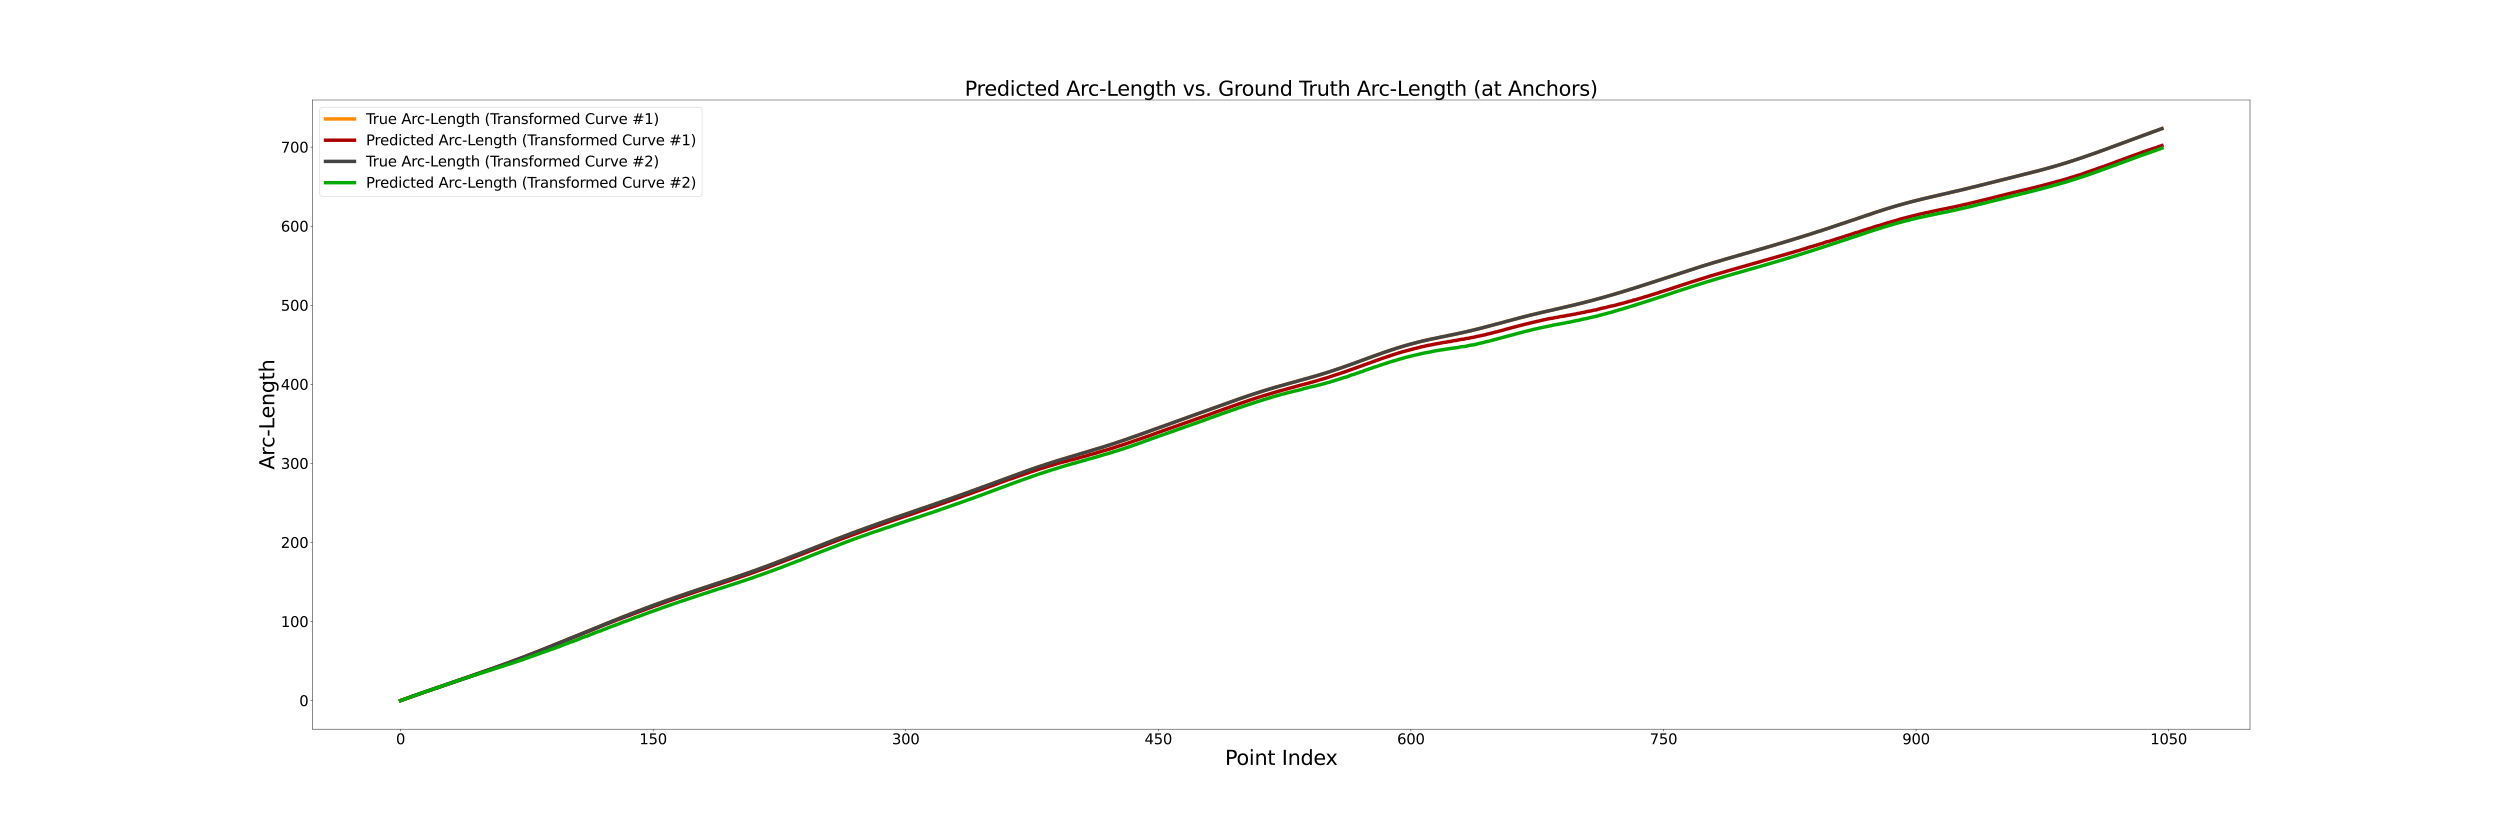 <?xml version="1.0" encoding="utf-8" standalone="no"?>
<!DOCTYPE svg PUBLIC "-//W3C//DTD SVG 1.1//EN"
  "http://www.w3.org/Graphics/SVG/1.1/DTD/svg11.dtd">
<svg xmlns:xlink="http://www.w3.org/1999/xlink" width="4320pt" height="1440pt" viewBox="0 0 4320 1440" xmlns="http://www.w3.org/2000/svg" version="1.1">
 <defs>
  <style type="text/css">*{stroke-linejoin: round; stroke-linecap: butt}</style>
 </defs>
 <g id="figure_1">
  <g id="patch_1">
   <path d="M 0 1440 
L 4320 1440 
L 4320 0 
L 0 0 
z
" style="fill: #ffffff"/>
  </g>
  <g id="axes_1">
   <g id="patch_2">
    <path d="M 540 1260 
L 3888 1260 
L 3888 172.8 
L 540 172.8 
z
" style="fill: #ffffff"/>
   </g>
   <g id="matplotlib.axis_1">
    <g id="xtick_1">
     <g id="line2d_1">
      <defs>
       <path id="m3c09872c83" d="M 0 0 
L 0 3.5 
" style="stroke: #000000; stroke-width: 0.8"/>
      </defs>
      <g>
       <use xlink:href="#m3c09872c83" x="692.182" y="1260" style="stroke: #000000; stroke-width: 0.8"/>
      </g>
     </g>
     <g id="text_1">
      <!-- 0 -->
      <g transform="translate(684.229 1285.996)scale(0.25 -0.25)">
       <defs>
        <path id="DejaVuSans-30" d="M 2034 4250 
Q 1547 4250 1301 3770 
Q 1056 3291 1056 2328 
Q 1056 1369 1301 889 
Q 1547 409 2034 409 
Q 2525 409 2770 889 
Q 3016 1369 3016 2328 
Q 3016 3291 2770 3770 
Q 2525 4250 2034 4250 
z
M 2034 4750 
Q 2819 4750 3233 4129 
Q 3647 3509 3647 2328 
Q 3647 1150 3233 529 
Q 2819 -91 2034 -91 
Q 1250 -91 836 529 
Q 422 1150 422 2328 
Q 422 3509 836 4129 
Q 1250 4750 2034 4750 
z
" transform="scale(0.016)"/>
       </defs>
       <use xlink:href="#DejaVuSans-30"/>
      </g>
     </g>
    </g>
    <g id="xtick_2">
     <g id="line2d_2">
      <g>
       <use xlink:href="#m3c09872c83" x="1128.65" y="1260" style="stroke: #000000; stroke-width: 0.8"/>
      </g>
     </g>
     <g id="text_2">
      <!-- 150 -->
      <g transform="translate(1104.79 1285.996)scale(0.25 -0.25)">
       <defs>
        <path id="DejaVuSans-31" d="M 794 531 
L 1825 531 
L 1825 4091 
L 703 3866 
L 703 4441 
L 1819 4666 
L 2450 4666 
L 2450 531 
L 3481 531 
L 3481 0 
L 794 0 
L 794 531 
z
" transform="scale(0.016)"/>
        <path id="DejaVuSans-35" d="M 691 4666 
L 3169 4666 
L 3169 4134 
L 1269 4134 
L 1269 2991 
Q 1406 3038 1543 3061 
Q 1681 3084 1819 3084 
Q 2600 3084 3056 2656 
Q 3513 2228 3513 1497 
Q 3513 744 3044 326 
Q 2575 -91 1722 -91 
Q 1428 -91 1123 -41 
Q 819 9 494 109 
L 494 744 
Q 775 591 1075 516 
Q 1375 441 1709 441 
Q 2250 441 2565 725 
Q 2881 1009 2881 1497 
Q 2881 1984 2565 2268 
Q 2250 2553 1709 2553 
Q 1456 2553 1204 2497 
Q 953 2441 691 2322 
L 691 4666 
z
" transform="scale(0.016)"/>
       </defs>
       <use xlink:href="#DejaVuSans-31"/>
       <use xlink:href="#DejaVuSans-35" x="63.623"/>
       <use xlink:href="#DejaVuSans-30" x="127.246"/>
      </g>
     </g>
    </g>
    <g id="xtick_3">
     <g id="line2d_3">
      <g>
       <use xlink:href="#m3c09872c83" x="1565.118" y="1260" style="stroke: #000000; stroke-width: 0.8"/>
      </g>
     </g>
     <g id="text_3">
      <!-- 300 -->
      <g transform="translate(1541.258 1285.996)scale(0.25 -0.25)">
       <defs>
        <path id="DejaVuSans-33" d="M 2597 2516 
Q 3050 2419 3304 2112 
Q 3559 1806 3559 1356 
Q 3559 666 3084 287 
Q 2609 -91 1734 -91 
Q 1441 -91 1130 -33 
Q 819 25 488 141 
L 488 750 
Q 750 597 1062 519 
Q 1375 441 1716 441 
Q 2309 441 2620 675 
Q 2931 909 2931 1356 
Q 2931 1769 2642 2001 
Q 2353 2234 1838 2234 
L 1294 2234 
L 1294 2753 
L 1863 2753 
Q 2328 2753 2575 2939 
Q 2822 3125 2822 3475 
Q 2822 3834 2567 4026 
Q 2313 4219 1838 4219 
Q 1578 4219 1281 4162 
Q 984 4106 628 3988 
L 628 4550 
Q 988 4650 1302 4700 
Q 1616 4750 1894 4750 
Q 2613 4750 3031 4423 
Q 3450 4097 3450 3541 
Q 3450 3153 3228 2886 
Q 3006 2619 2597 2516 
z
" transform="scale(0.016)"/>
       </defs>
       <use xlink:href="#DejaVuSans-33"/>
       <use xlink:href="#DejaVuSans-30" x="63.623"/>
       <use xlink:href="#DejaVuSans-30" x="127.246"/>
      </g>
     </g>
    </g>
    <g id="xtick_4">
     <g id="line2d_4">
      <g>
       <use xlink:href="#m3c09872c83" x="2001.586" y="1260" style="stroke: #000000; stroke-width: 0.8"/>
      </g>
     </g>
     <g id="text_4">
      <!-- 450 -->
      <g transform="translate(1977.726 1285.996)scale(0.25 -0.25)">
       <defs>
        <path id="DejaVuSans-34" d="M 2419 4116 
L 825 1625 
L 2419 1625 
L 2419 4116 
z
M 2253 4666 
L 3047 4666 
L 3047 1625 
L 3713 1625 
L 3713 1100 
L 3047 1100 
L 3047 0 
L 2419 0 
L 2419 1100 
L 313 1100 
L 313 1709 
L 2253 4666 
z
" transform="scale(0.016)"/>
       </defs>
       <use xlink:href="#DejaVuSans-34"/>
       <use xlink:href="#DejaVuSans-35" x="63.623"/>
       <use xlink:href="#DejaVuSans-30" x="127.246"/>
      </g>
     </g>
    </g>
    <g id="xtick_5">
     <g id="line2d_5">
      <g>
       <use xlink:href="#m3c09872c83" x="2438.054" y="1260" style="stroke: #000000; stroke-width: 0.8"/>
      </g>
     </g>
     <g id="text_5">
      <!-- 600 -->
      <g transform="translate(2414.194 1285.996)scale(0.25 -0.25)">
       <defs>
        <path id="DejaVuSans-36" d="M 2113 2584 
Q 1688 2584 1439 2293 
Q 1191 2003 1191 1497 
Q 1191 994 1439 701 
Q 1688 409 2113 409 
Q 2538 409 2786 701 
Q 3034 994 3034 1497 
Q 3034 2003 2786 2293 
Q 2538 2584 2113 2584 
z
M 3366 4563 
L 3366 3988 
Q 3128 4100 2886 4159 
Q 2644 4219 2406 4219 
Q 1781 4219 1451 3797 
Q 1122 3375 1075 2522 
Q 1259 2794 1537 2939 
Q 1816 3084 2150 3084 
Q 2853 3084 3261 2657 
Q 3669 2231 3669 1497 
Q 3669 778 3244 343 
Q 2819 -91 2113 -91 
Q 1303 -91 875 529 
Q 447 1150 447 2328 
Q 447 3434 972 4092 
Q 1497 4750 2381 4750 
Q 2619 4750 2861 4703 
Q 3103 4656 3366 4563 
z
" transform="scale(0.016)"/>
       </defs>
       <use xlink:href="#DejaVuSans-36"/>
       <use xlink:href="#DejaVuSans-30" x="63.623"/>
       <use xlink:href="#DejaVuSans-30" x="127.246"/>
      </g>
     </g>
    </g>
    <g id="xtick_6">
     <g id="line2d_6">
      <g>
       <use xlink:href="#m3c09872c83" x="2874.521" y="1260" style="stroke: #000000; stroke-width: 0.8"/>
      </g>
     </g>
     <g id="text_6">
      <!-- 750 -->
      <g transform="translate(2850.662 1285.996)scale(0.25 -0.25)">
       <defs>
        <path id="DejaVuSans-37" d="M 525 4666 
L 3525 4666 
L 3525 4397 
L 1831 0 
L 1172 0 
L 2766 4134 
L 525 4134 
L 525 4666 
z
" transform="scale(0.016)"/>
       </defs>
       <use xlink:href="#DejaVuSans-37"/>
       <use xlink:href="#DejaVuSans-35" x="63.623"/>
       <use xlink:href="#DejaVuSans-30" x="127.246"/>
      </g>
     </g>
    </g>
    <g id="xtick_7">
     <g id="line2d_7">
      <g>
       <use xlink:href="#m3c09872c83" x="3310.989" y="1260" style="stroke: #000000; stroke-width: 0.8"/>
      </g>
     </g>
     <g id="text_7">
      <!-- 900 -->
      <g transform="translate(3287.13 1285.996)scale(0.25 -0.25)">
       <defs>
        <path id="DejaVuSans-39" d="M 703 97 
L 703 672 
Q 941 559 1184 500 
Q 1428 441 1663 441 
Q 2288 441 2617 861 
Q 2947 1281 2994 2138 
Q 2813 1869 2534 1725 
Q 2256 1581 1919 1581 
Q 1219 1581 811 2004 
Q 403 2428 403 3163 
Q 403 3881 828 4315 
Q 1253 4750 1959 4750 
Q 2769 4750 3195 4129 
Q 3622 3509 3622 2328 
Q 3622 1225 3098 567 
Q 2575 -91 1691 -91 
Q 1453 -91 1209 -44 
Q 966 3 703 97 
z
M 1959 2075 
Q 2384 2075 2632 2365 
Q 2881 2656 2881 3163 
Q 2881 3666 2632 3958 
Q 2384 4250 1959 4250 
Q 1534 4250 1286 3958 
Q 1038 3666 1038 3163 
Q 1038 2656 1286 2365 
Q 1534 2075 1959 2075 
z
" transform="scale(0.016)"/>
       </defs>
       <use xlink:href="#DejaVuSans-39"/>
       <use xlink:href="#DejaVuSans-30" x="63.623"/>
       <use xlink:href="#DejaVuSans-30" x="127.246"/>
      </g>
     </g>
    </g>
    <g id="xtick_8">
     <g id="line2d_8">
      <g>
       <use xlink:href="#m3c09872c83" x="3747.457" y="1260" style="stroke: #000000; stroke-width: 0.8"/>
      </g>
     </g>
     <g id="text_8">
      <!-- 1050 -->
      <g transform="translate(3715.645 1285.996)scale(0.25 -0.25)">
       <use xlink:href="#DejaVuSans-31"/>
       <use xlink:href="#DejaVuSans-30" x="63.623"/>
       <use xlink:href="#DejaVuSans-35" x="127.246"/>
       <use xlink:href="#DejaVuSans-30" x="190.869"/>
      </g>
     </g>
    </g>
    <g id="text_9">
     <!-- Point Index -->
     <g transform="translate(2116.818 1321.79)scale(0.35 -0.35)">
      <defs>
       <path id="DejaVuSans-50" d="M 1259 4147 
L 1259 2394 
L 2053 2394 
Q 2494 2394 2734 2622 
Q 2975 2850 2975 3272 
Q 2975 3691 2734 3919 
Q 2494 4147 2053 4147 
L 1259 4147 
z
M 628 4666 
L 2053 4666 
Q 2838 4666 3239 4311 
Q 3641 3956 3641 3272 
Q 3641 2581 3239 2228 
Q 2838 1875 2053 1875 
L 1259 1875 
L 1259 0 
L 628 0 
L 628 4666 
z
" transform="scale(0.016)"/>
       <path id="DejaVuSans-6f" d="M 1959 3097 
Q 1497 3097 1228 2736 
Q 959 2375 959 1747 
Q 959 1119 1226 758 
Q 1494 397 1959 397 
Q 2419 397 2687 759 
Q 2956 1122 2956 1747 
Q 2956 2369 2687 2733 
Q 2419 3097 1959 3097 
z
M 1959 3584 
Q 2709 3584 3137 3096 
Q 3566 2609 3566 1747 
Q 3566 888 3137 398 
Q 2709 -91 1959 -91 
Q 1206 -91 779 398 
Q 353 888 353 1747 
Q 353 2609 779 3096 
Q 1206 3584 1959 3584 
z
" transform="scale(0.016)"/>
       <path id="DejaVuSans-69" d="M 603 3500 
L 1178 3500 
L 1178 0 
L 603 0 
L 603 3500 
z
M 603 4863 
L 1178 4863 
L 1178 4134 
L 603 4134 
L 603 4863 
z
" transform="scale(0.016)"/>
       <path id="DejaVuSans-6e" d="M 3513 2113 
L 3513 0 
L 2938 0 
L 2938 2094 
Q 2938 2591 2744 2837 
Q 2550 3084 2163 3084 
Q 1697 3084 1428 2787 
Q 1159 2491 1159 1978 
L 1159 0 
L 581 0 
L 581 3500 
L 1159 3500 
L 1159 2956 
Q 1366 3272 1645 3428 
Q 1925 3584 2291 3584 
Q 2894 3584 3203 3211 
Q 3513 2838 3513 2113 
z
" transform="scale(0.016)"/>
       <path id="DejaVuSans-74" d="M 1172 4494 
L 1172 3500 
L 2356 3500 
L 2356 3053 
L 1172 3053 
L 1172 1153 
Q 1172 725 1289 603 
Q 1406 481 1766 481 
L 2356 481 
L 2356 0 
L 1766 0 
Q 1100 0 847 248 
Q 594 497 594 1153 
L 594 3053 
L 172 3053 
L 172 3500 
L 594 3500 
L 594 4494 
L 1172 4494 
z
" transform="scale(0.016)"/>
       <path id="DejaVuSans-20" transform="scale(0.016)"/>
       <path id="DejaVuSans-49" d="M 628 4666 
L 1259 4666 
L 1259 0 
L 628 0 
L 628 4666 
z
" transform="scale(0.016)"/>
       <path id="DejaVuSans-64" d="M 2906 2969 
L 2906 4863 
L 3481 4863 
L 3481 0 
L 2906 0 
L 2906 525 
Q 2725 213 2448 61 
Q 2172 -91 1784 -91 
Q 1150 -91 751 415 
Q 353 922 353 1747 
Q 353 2572 751 3078 
Q 1150 3584 1784 3584 
Q 2172 3584 2448 3432 
Q 2725 3281 2906 2969 
z
M 947 1747 
Q 947 1113 1208 752 
Q 1469 391 1925 391 
Q 2381 391 2643 752 
Q 2906 1113 2906 1747 
Q 2906 2381 2643 2742 
Q 2381 3103 1925 3103 
Q 1469 3103 1208 2742 
Q 947 2381 947 1747 
z
" transform="scale(0.016)"/>
       <path id="DejaVuSans-65" d="M 3597 1894 
L 3597 1613 
L 953 1613 
Q 991 1019 1311 708 
Q 1631 397 2203 397 
Q 2534 397 2845 478 
Q 3156 559 3463 722 
L 3463 178 
Q 3153 47 2828 -22 
Q 2503 -91 2169 -91 
Q 1331 -91 842 396 
Q 353 884 353 1716 
Q 353 2575 817 3079 
Q 1281 3584 2069 3584 
Q 2775 3584 3186 3129 
Q 3597 2675 3597 1894 
z
M 3022 2063 
Q 3016 2534 2758 2815 
Q 2500 3097 2075 3097 
Q 1594 3097 1305 2825 
Q 1016 2553 972 2059 
L 3022 2063 
z
" transform="scale(0.016)"/>
       <path id="DejaVuSans-78" d="M 3513 3500 
L 2247 1797 
L 3578 0 
L 2900 0 
L 1881 1375 
L 863 0 
L 184 0 
L 1544 1831 
L 300 3500 
L 978 3500 
L 1906 2253 
L 2834 3500 
L 3513 3500 
z
" transform="scale(0.016)"/>
      </defs>
      <use xlink:href="#DejaVuSans-50"/>
      <use xlink:href="#DejaVuSans-6f" x="56.678"/>
      <use xlink:href="#DejaVuSans-69" x="117.859"/>
      <use xlink:href="#DejaVuSans-6e" x="145.643"/>
      <use xlink:href="#DejaVuSans-74" x="209.021"/>
      <use xlink:href="#DejaVuSans-20" x="248.23"/>
      <use xlink:href="#DejaVuSans-49" x="280.018"/>
      <use xlink:href="#DejaVuSans-6e" x="309.51"/>
      <use xlink:href="#DejaVuSans-64" x="372.889"/>
      <use xlink:href="#DejaVuSans-65" x="436.365"/>
      <use xlink:href="#DejaVuSans-78" x="496.139"/>
     </g>
    </g>
   </g>
   <g id="matplotlib.axis_2">
    <g id="ytick_1">
     <g id="line2d_9">
      <defs>
       <path id="mc5f386db39" d="M 0 0 
L -3.5 0 
" style="stroke: #000000; stroke-width: 0.8"/>
      </defs>
      <g>
       <use xlink:href="#mc5f386db39" x="540" y="1210.582" style="stroke: #000000; stroke-width: 0.8"/>
      </g>
     </g>
     <g id="text_10">
      <!-- 0 -->
      <g transform="translate(517.094 1220.08)scale(0.25 -0.25)">
       <use xlink:href="#DejaVuSans-30"/>
      </g>
     </g>
    </g>
    <g id="ytick_2">
     <g id="line2d_10">
      <g>
       <use xlink:href="#mc5f386db39" x="540" y="1073.949" style="stroke: #000000; stroke-width: 0.8"/>
      </g>
     </g>
     <g id="text_11">
      <!-- 100 -->
      <g transform="translate(485.281 1083.447)scale(0.25 -0.25)">
       <use xlink:href="#DejaVuSans-31"/>
       <use xlink:href="#DejaVuSans-30" x="63.623"/>
       <use xlink:href="#DejaVuSans-30" x="127.246"/>
      </g>
     </g>
    </g>
    <g id="ytick_3">
     <g id="line2d_11">
      <g>
       <use xlink:href="#mc5f386db39" x="540" y="937.316" style="stroke: #000000; stroke-width: 0.8"/>
      </g>
     </g>
     <g id="text_12">
      <!-- 200 -->
      <g transform="translate(485.281 946.814)scale(0.25 -0.25)">
       <defs>
        <path id="DejaVuSans-32" d="M 1228 531 
L 3431 531 
L 3431 0 
L 469 0 
L 469 531 
Q 828 903 1448 1529 
Q 2069 2156 2228 2338 
Q 2531 2678 2651 2914 
Q 2772 3150 2772 3378 
Q 2772 3750 2511 3984 
Q 2250 4219 1831 4219 
Q 1534 4219 1204 4116 
Q 875 4013 500 3803 
L 500 4441 
Q 881 4594 1212 4672 
Q 1544 4750 1819 4750 
Q 2544 4750 2975 4387 
Q 3406 4025 3406 3419 
Q 3406 3131 3298 2873 
Q 3191 2616 2906 2266 
Q 2828 2175 2409 1742 
Q 1991 1309 1228 531 
z
" transform="scale(0.016)"/>
       </defs>
       <use xlink:href="#DejaVuSans-32"/>
       <use xlink:href="#DejaVuSans-30" x="63.623"/>
       <use xlink:href="#DejaVuSans-30" x="127.246"/>
      </g>
     </g>
    </g>
    <g id="ytick_4">
     <g id="line2d_12">
      <g>
       <use xlink:href="#mc5f386db39" x="540" y="800.683" style="stroke: #000000; stroke-width: 0.8"/>
      </g>
     </g>
     <g id="text_13">
      <!-- 300 -->
      <g transform="translate(485.281 810.181)scale(0.25 -0.25)">
       <use xlink:href="#DejaVuSans-33"/>
       <use xlink:href="#DejaVuSans-30" x="63.623"/>
       <use xlink:href="#DejaVuSans-30" x="127.246"/>
      </g>
     </g>
    </g>
    <g id="ytick_5">
     <g id="line2d_13">
      <g>
       <use xlink:href="#mc5f386db39" x="540" y="664.05" style="stroke: #000000; stroke-width: 0.8"/>
      </g>
     </g>
     <g id="text_14">
      <!-- 400 -->
      <g transform="translate(485.281 673.548)scale(0.25 -0.25)">
       <use xlink:href="#DejaVuSans-34"/>
       <use xlink:href="#DejaVuSans-30" x="63.623"/>
       <use xlink:href="#DejaVuSans-30" x="127.246"/>
      </g>
     </g>
    </g>
    <g id="ytick_6">
     <g id="line2d_14">
      <g>
       <use xlink:href="#mc5f386db39" x="540" y="527.417" style="stroke: #000000; stroke-width: 0.8"/>
      </g>
     </g>
     <g id="text_15">
      <!-- 500 -->
      <g transform="translate(485.281 536.915)scale(0.25 -0.25)">
       <use xlink:href="#DejaVuSans-35"/>
       <use xlink:href="#DejaVuSans-30" x="63.623"/>
       <use xlink:href="#DejaVuSans-30" x="127.246"/>
      </g>
     </g>
    </g>
    <g id="ytick_7">
     <g id="line2d_15">
      <g>
       <use xlink:href="#mc5f386db39" x="540" y="390.784" style="stroke: #000000; stroke-width: 0.8"/>
      </g>
     </g>
     <g id="text_16">
      <!-- 600 -->
      <g transform="translate(485.281 400.282)scale(0.25 -0.25)">
       <use xlink:href="#DejaVuSans-36"/>
       <use xlink:href="#DejaVuSans-30" x="63.623"/>
       <use xlink:href="#DejaVuSans-30" x="127.246"/>
      </g>
     </g>
    </g>
    <g id="ytick_8">
     <g id="line2d_16">
      <g>
       <use xlink:href="#mc5f386db39" x="540" y="254.151" style="stroke: #000000; stroke-width: 0.8"/>
      </g>
     </g>
     <g id="text_17">
      <!-- 700 -->
      <g transform="translate(485.281 263.649)scale(0.25 -0.25)">
       <use xlink:href="#DejaVuSans-37"/>
       <use xlink:href="#DejaVuSans-30" x="63.623"/>
       <use xlink:href="#DejaVuSans-30" x="127.246"/>
      </g>
     </g>
    </g>
    <g id="text_18">
     <!-- Arc-Length -->
     <g transform="translate(474.002 811.471)rotate(-90)scale(0.35 -0.35)">
      <defs>
       <path id="DejaVuSans-41" d="M 2188 4044 
L 1331 1722 
L 3047 1722 
L 2188 4044 
z
M 1831 4666 
L 2547 4666 
L 4325 0 
L 3669 0 
L 3244 1197 
L 1141 1197 
L 716 0 
L 50 0 
L 1831 4666 
z
" transform="scale(0.016)"/>
       <path id="DejaVuSans-72" d="M 2631 2963 
Q 2534 3019 2420 3045 
Q 2306 3072 2169 3072 
Q 1681 3072 1420 2755 
Q 1159 2438 1159 1844 
L 1159 0 
L 581 0 
L 581 3500 
L 1159 3500 
L 1159 2956 
Q 1341 3275 1631 3429 
Q 1922 3584 2338 3584 
Q 2397 3584 2469 3576 
Q 2541 3569 2628 3553 
L 2631 2963 
z
" transform="scale(0.016)"/>
       <path id="DejaVuSans-63" d="M 3122 3366 
L 3122 2828 
Q 2878 2963 2633 3030 
Q 2388 3097 2138 3097 
Q 1578 3097 1268 2742 
Q 959 2388 959 1747 
Q 959 1106 1268 751 
Q 1578 397 2138 397 
Q 2388 397 2633 464 
Q 2878 531 3122 666 
L 3122 134 
Q 2881 22 2623 -34 
Q 2366 -91 2075 -91 
Q 1284 -91 818 406 
Q 353 903 353 1747 
Q 353 2603 823 3093 
Q 1294 3584 2113 3584 
Q 2378 3584 2631 3529 
Q 2884 3475 3122 3366 
z
" transform="scale(0.016)"/>
       <path id="DejaVuSans-2d" d="M 313 2009 
L 1997 2009 
L 1997 1497 
L 313 1497 
L 313 2009 
z
" transform="scale(0.016)"/>
       <path id="DejaVuSans-4c" d="M 628 4666 
L 1259 4666 
L 1259 531 
L 3531 531 
L 3531 0 
L 628 0 
L 628 4666 
z
" transform="scale(0.016)"/>
       <path id="DejaVuSans-67" d="M 2906 1791 
Q 2906 2416 2648 2759 
Q 2391 3103 1925 3103 
Q 1463 3103 1205 2759 
Q 947 2416 947 1791 
Q 947 1169 1205 825 
Q 1463 481 1925 481 
Q 2391 481 2648 825 
Q 2906 1169 2906 1791 
z
M 3481 434 
Q 3481 -459 3084 -895 
Q 2688 -1331 1869 -1331 
Q 1566 -1331 1297 -1286 
Q 1028 -1241 775 -1147 
L 775 -588 
Q 1028 -725 1275 -790 
Q 1522 -856 1778 -856 
Q 2344 -856 2625 -561 
Q 2906 -266 2906 331 
L 2906 616 
Q 2728 306 2450 153 
Q 2172 0 1784 0 
Q 1141 0 747 490 
Q 353 981 353 1791 
Q 353 2603 747 3093 
Q 1141 3584 1784 3584 
Q 2172 3584 2450 3431 
Q 2728 3278 2906 2969 
L 2906 3500 
L 3481 3500 
L 3481 434 
z
" transform="scale(0.016)"/>
       <path id="DejaVuSans-68" d="M 3513 2113 
L 3513 0 
L 2938 0 
L 2938 2094 
Q 2938 2591 2744 2837 
Q 2550 3084 2163 3084 
Q 1697 3084 1428 2787 
Q 1159 2491 1159 1978 
L 1159 0 
L 581 0 
L 581 4863 
L 1159 4863 
L 1159 2956 
Q 1366 3272 1645 3428 
Q 1925 3584 2291 3584 
Q 2894 3584 3203 3211 
Q 3513 2838 3513 2113 
z
" transform="scale(0.016)"/>
      </defs>
      <use xlink:href="#DejaVuSans-41"/>
      <use xlink:href="#DejaVuSans-72" x="68.408"/>
      <use xlink:href="#DejaVuSans-63" x="107.271"/>
      <use xlink:href="#DejaVuSans-2d" x="162.252"/>
      <use xlink:href="#DejaVuSans-4c" x="198.336"/>
      <use xlink:href="#DejaVuSans-65" x="252.299"/>
      <use xlink:href="#DejaVuSans-6e" x="313.822"/>
      <use xlink:href="#DejaVuSans-67" x="377.201"/>
      <use xlink:href="#DejaVuSans-74" x="440.678"/>
      <use xlink:href="#DejaVuSans-68" x="479.887"/>
     </g>
    </g>
   </g>
   <g id="patch_3">
    <path d="M 540 1260 
L 540 172.8 
" style="fill: none; stroke: #000000; stroke-width: 0.8; stroke-linejoin: miter; stroke-linecap: square"/>
   </g>
   <g id="patch_4">
    <path d="M 3888 1260 
L 3888 172.8 
" style="fill: none; stroke: #000000; stroke-width: 0.8; stroke-linejoin: miter; stroke-linecap: square"/>
   </g>
   <g id="patch_5">
    <path d="M 540 1260 
L 3888 1260 
" style="fill: none; stroke: #000000; stroke-width: 0.8; stroke-linejoin: miter; stroke-linecap: square"/>
   </g>
   <g id="patch_6">
    <path d="M 540 172.8 
L 3888 172.8 
" style="fill: none; stroke: #000000; stroke-width: 0.8; stroke-linejoin: miter; stroke-linecap: square"/>
   </g>
   <g id="text_19">
    <!-- Predicted Arc-Length vs. Ground Truth Arc-Length (at Anchors) -->
    <g transform="translate(1667.007 165.521)scale(0.35 -0.35)">
     <defs>
      <path id="DejaVuSans-76" d="M 191 3500 
L 800 3500 
L 1894 563 
L 2988 3500 
L 3597 3500 
L 2284 0 
L 1503 0 
L 191 3500 
z
" transform="scale(0.016)"/>
      <path id="DejaVuSans-73" d="M 2834 3397 
L 2834 2853 
Q 2591 2978 2328 3040 
Q 2066 3103 1784 3103 
Q 1356 3103 1142 2972 
Q 928 2841 928 2578 
Q 928 2378 1081 2264 
Q 1234 2150 1697 2047 
L 1894 2003 
Q 2506 1872 2764 1633 
Q 3022 1394 3022 966 
Q 3022 478 2636 193 
Q 2250 -91 1575 -91 
Q 1294 -91 989 -36 
Q 684 19 347 128 
L 347 722 
Q 666 556 975 473 
Q 1284 391 1588 391 
Q 1994 391 2212 530 
Q 2431 669 2431 922 
Q 2431 1156 2273 1281 
Q 2116 1406 1581 1522 
L 1381 1569 
Q 847 1681 609 1914 
Q 372 2147 372 2553 
Q 372 3047 722 3315 
Q 1072 3584 1716 3584 
Q 2034 3584 2315 3537 
Q 2597 3491 2834 3397 
z
" transform="scale(0.016)"/>
      <path id="DejaVuSans-2e" d="M 684 794 
L 1344 794 
L 1344 0 
L 684 0 
L 684 794 
z
" transform="scale(0.016)"/>
      <path id="DejaVuSans-47" d="M 3809 666 
L 3809 1919 
L 2778 1919 
L 2778 2438 
L 4434 2438 
L 4434 434 
Q 4069 175 3628 42 
Q 3188 -91 2688 -91 
Q 1594 -91 976 548 
Q 359 1188 359 2328 
Q 359 3472 976 4111 
Q 1594 4750 2688 4750 
Q 3144 4750 3555 4637 
Q 3966 4525 4313 4306 
L 4313 3634 
Q 3963 3931 3569 4081 
Q 3175 4231 2741 4231 
Q 1884 4231 1454 3753 
Q 1025 3275 1025 2328 
Q 1025 1384 1454 906 
Q 1884 428 2741 428 
Q 3075 428 3337 486 
Q 3600 544 3809 666 
z
" transform="scale(0.016)"/>
      <path id="DejaVuSans-75" d="M 544 1381 
L 544 3500 
L 1119 3500 
L 1119 1403 
Q 1119 906 1312 657 
Q 1506 409 1894 409 
Q 2359 409 2629 706 
Q 2900 1003 2900 1516 
L 2900 3500 
L 3475 3500 
L 3475 0 
L 2900 0 
L 2900 538 
Q 2691 219 2414 64 
Q 2138 -91 1772 -91 
Q 1169 -91 856 284 
Q 544 659 544 1381 
z
M 1991 3584 
L 1991 3584 
z
" transform="scale(0.016)"/>
      <path id="DejaVuSans-54" d="M -19 4666 
L 3928 4666 
L 3928 4134 
L 2272 4134 
L 2272 0 
L 1638 0 
L 1638 4134 
L -19 4134 
L -19 4666 
z
" transform="scale(0.016)"/>
      <path id="DejaVuSans-28" d="M 1984 4856 
Q 1566 4138 1362 3434 
Q 1159 2731 1159 2009 
Q 1159 1288 1364 580 
Q 1569 -128 1984 -844 
L 1484 -844 
Q 1016 -109 783 600 
Q 550 1309 550 2009 
Q 550 2706 781 3412 
Q 1013 4119 1484 4856 
L 1984 4856 
z
" transform="scale(0.016)"/>
      <path id="DejaVuSans-61" d="M 2194 1759 
Q 1497 1759 1228 1600 
Q 959 1441 959 1056 
Q 959 750 1161 570 
Q 1363 391 1709 391 
Q 2188 391 2477 730 
Q 2766 1069 2766 1631 
L 2766 1759 
L 2194 1759 
z
M 3341 1997 
L 3341 0 
L 2766 0 
L 2766 531 
Q 2569 213 2275 61 
Q 1981 -91 1556 -91 
Q 1019 -91 701 211 
Q 384 513 384 1019 
Q 384 1609 779 1909 
Q 1175 2209 1959 2209 
L 2766 2209 
L 2766 2266 
Q 2766 2663 2505 2880 
Q 2244 3097 1772 3097 
Q 1472 3097 1187 3025 
Q 903 2953 641 2809 
L 641 3341 
Q 956 3463 1253 3523 
Q 1550 3584 1831 3584 
Q 2591 3584 2966 3190 
Q 3341 2797 3341 1997 
z
" transform="scale(0.016)"/>
      <path id="DejaVuSans-29" d="M 513 4856 
L 1013 4856 
Q 1481 4119 1714 3412 
Q 1947 2706 1947 2009 
Q 1947 1309 1714 600 
Q 1481 -109 1013 -844 
L 513 -844 
Q 928 -128 1133 580 
Q 1338 1288 1338 2009 
Q 1338 2731 1133 3434 
Q 928 4138 513 4856 
z
" transform="scale(0.016)"/>
     </defs>
     <use xlink:href="#DejaVuSans-50"/>
     <use xlink:href="#DejaVuSans-72" x="58.553"/>
     <use xlink:href="#DejaVuSans-65" x="97.416"/>
     <use xlink:href="#DejaVuSans-64" x="158.939"/>
     <use xlink:href="#DejaVuSans-69" x="222.416"/>
     <use xlink:href="#DejaVuSans-63" x="250.199"/>
     <use xlink:href="#DejaVuSans-74" x="305.18"/>
     <use xlink:href="#DejaVuSans-65" x="344.389"/>
     <use xlink:href="#DejaVuSans-64" x="405.912"/>
     <use xlink:href="#DejaVuSans-20" x="469.389"/>
     <use xlink:href="#DejaVuSans-41" x="501.176"/>
     <use xlink:href="#DejaVuSans-72" x="569.584"/>
     <use xlink:href="#DejaVuSans-63" x="608.447"/>
     <use xlink:href="#DejaVuSans-2d" x="663.428"/>
     <use xlink:href="#DejaVuSans-4c" x="699.512"/>
     <use xlink:href="#DejaVuSans-65" x="753.475"/>
     <use xlink:href="#DejaVuSans-6e" x="814.998"/>
     <use xlink:href="#DejaVuSans-67" x="878.377"/>
     <use xlink:href="#DejaVuSans-74" x="941.854"/>
     <use xlink:href="#DejaVuSans-68" x="981.062"/>
     <use xlink:href="#DejaVuSans-20" x="1044.441"/>
     <use xlink:href="#DejaVuSans-76" x="1076.229"/>
     <use xlink:href="#DejaVuSans-73" x="1135.408"/>
     <use xlink:href="#DejaVuSans-2e" x="1187.508"/>
     <use xlink:href="#DejaVuSans-20" x="1219.295"/>
     <use xlink:href="#DejaVuSans-47" x="1251.082"/>
     <use xlink:href="#DejaVuSans-72" x="1328.572"/>
     <use xlink:href="#DejaVuSans-6f" x="1367.436"/>
     <use xlink:href="#DejaVuSans-75" x="1428.617"/>
     <use xlink:href="#DejaVuSans-6e" x="1491.996"/>
     <use xlink:href="#DejaVuSans-64" x="1555.375"/>
     <use xlink:href="#DejaVuSans-20" x="1618.852"/>
     <use xlink:href="#DejaVuSans-54" x="1650.639"/>
     <use xlink:href="#DejaVuSans-72" x="1696.973"/>
     <use xlink:href="#DejaVuSans-75" x="1738.086"/>
     <use xlink:href="#DejaVuSans-74" x="1801.465"/>
     <use xlink:href="#DejaVuSans-68" x="1840.674"/>
     <use xlink:href="#DejaVuSans-20" x="1904.053"/>
     <use xlink:href="#DejaVuSans-41" x="1935.84"/>
     <use xlink:href="#DejaVuSans-72" x="2004.248"/>
     <use xlink:href="#DejaVuSans-63" x="2043.111"/>
     <use xlink:href="#DejaVuSans-2d" x="2098.092"/>
     <use xlink:href="#DejaVuSans-4c" x="2134.176"/>
     <use xlink:href="#DejaVuSans-65" x="2188.139"/>
     <use xlink:href="#DejaVuSans-6e" x="2249.662"/>
     <use xlink:href="#DejaVuSans-67" x="2313.041"/>
     <use xlink:href="#DejaVuSans-74" x="2376.518"/>
     <use xlink:href="#DejaVuSans-68" x="2415.727"/>
     <use xlink:href="#DejaVuSans-20" x="2479.105"/>
     <use xlink:href="#DejaVuSans-28" x="2510.893"/>
     <use xlink:href="#DejaVuSans-61" x="2549.906"/>
     <use xlink:href="#DejaVuSans-74" x="2611.186"/>
     <use xlink:href="#DejaVuSans-20" x="2650.395"/>
     <use xlink:href="#DejaVuSans-41" x="2682.182"/>
     <use xlink:href="#DejaVuSans-6e" x="2750.59"/>
     <use xlink:href="#DejaVuSans-63" x="2813.969"/>
     <use xlink:href="#DejaVuSans-68" x="2868.949"/>
     <use xlink:href="#DejaVuSans-6f" x="2932.328"/>
     <use xlink:href="#DejaVuSans-72" x="2993.51"/>
     <use xlink:href="#DejaVuSans-73" x="3034.623"/>
     <use xlink:href="#DejaVuSans-29" x="3086.723"/>
    </g>
   </g>
   <g id="legend_1">
    <g id="patch_7">
     <path d="M 557.5 339.581 
L 1208.16 339.581 
Q 1213.16 339.581 1213.16 334.581 
L 1213.16 190.3 
Q 1213.16 185.3 1208.16 185.3 
L 557.5 185.3 
Q 552.5 185.3 552.5 190.3 
L 552.5 334.581 
Q 552.5 339.581 557.5 339.581 
z
" style="fill: #ffffff; opacity: 0.8; stroke: #cccccc; stroke-linejoin: miter"/>
    </g>
    <g id="line2d_17">
     <path d="M 562.5 205.546 
L 587.5 205.546 
L 612.5 205.546 
" style="fill: none; stroke: #ff8c00; stroke-width: 6; stroke-linecap: square"/>
    </g>
    <g id="text_20">
     <!-- True Arc-Length (Transformed Curve #1) -->
     <g transform="translate(632.5 214.296)scale(0.25 -0.25)">
      <defs>
       <path id="DejaVuSans-66" d="M 2375 4863 
L 2375 4384 
L 1825 4384 
Q 1516 4384 1395 4259 
Q 1275 4134 1275 3809 
L 1275 3500 
L 2222 3500 
L 2222 3053 
L 1275 3053 
L 1275 0 
L 697 0 
L 697 3053 
L 147 3053 
L 147 3500 
L 697 3500 
L 697 3744 
Q 697 4328 969 4595 
Q 1241 4863 1831 4863 
L 2375 4863 
z
" transform="scale(0.016)"/>
       <path id="DejaVuSans-6d" d="M 3328 2828 
Q 3544 3216 3844 3400 
Q 4144 3584 4550 3584 
Q 5097 3584 5394 3201 
Q 5691 2819 5691 2113 
L 5691 0 
L 5113 0 
L 5113 2094 
Q 5113 2597 4934 2840 
Q 4756 3084 4391 3084 
Q 3944 3084 3684 2787 
Q 3425 2491 3425 1978 
L 3425 0 
L 2847 0 
L 2847 2094 
Q 2847 2600 2669 2842 
Q 2491 3084 2119 3084 
Q 1678 3084 1418 2786 
Q 1159 2488 1159 1978 
L 1159 0 
L 581 0 
L 581 3500 
L 1159 3500 
L 1159 2956 
Q 1356 3278 1631 3431 
Q 1906 3584 2284 3584 
Q 2666 3584 2933 3390 
Q 3200 3197 3328 2828 
z
" transform="scale(0.016)"/>
       <path id="DejaVuSans-43" d="M 4122 4306 
L 4122 3641 
Q 3803 3938 3442 4084 
Q 3081 4231 2675 4231 
Q 1875 4231 1450 3742 
Q 1025 3253 1025 2328 
Q 1025 1406 1450 917 
Q 1875 428 2675 428 
Q 3081 428 3442 575 
Q 3803 722 4122 1019 
L 4122 359 
Q 3791 134 3420 21 
Q 3050 -91 2638 -91 
Q 1578 -91 968 557 
Q 359 1206 359 2328 
Q 359 3453 968 4101 
Q 1578 4750 2638 4750 
Q 3056 4750 3426 4639 
Q 3797 4528 4122 4306 
z
" transform="scale(0.016)"/>
       <path id="DejaVuSans-23" d="M 3272 2816 
L 2363 2816 
L 2100 1772 
L 3016 1772 
L 3272 2816 
z
M 2803 4594 
L 2478 3297 
L 3391 3297 
L 3719 4594 
L 4219 4594 
L 3897 3297 
L 4872 3297 
L 4872 2816 
L 3775 2816 
L 3519 1772 
L 4513 1772 
L 4513 1294 
L 3397 1294 
L 3072 0 
L 2572 0 
L 2894 1294 
L 1978 1294 
L 1656 0 
L 1153 0 
L 1478 1294 
L 494 1294 
L 494 1772 
L 1594 1772 
L 1856 2816 
L 850 2816 
L 850 3297 
L 1978 3297 
L 2297 4594 
L 2803 4594 
z
" transform="scale(0.016)"/>
      </defs>
      <use xlink:href="#DejaVuSans-54"/>
      <use xlink:href="#DejaVuSans-72" x="46.334"/>
      <use xlink:href="#DejaVuSans-75" x="87.447"/>
      <use xlink:href="#DejaVuSans-65" x="150.826"/>
      <use xlink:href="#DejaVuSans-20" x="212.35"/>
      <use xlink:href="#DejaVuSans-41" x="244.137"/>
      <use xlink:href="#DejaVuSans-72" x="312.545"/>
      <use xlink:href="#DejaVuSans-63" x="351.408"/>
      <use xlink:href="#DejaVuSans-2d" x="406.389"/>
      <use xlink:href="#DejaVuSans-4c" x="442.473"/>
      <use xlink:href="#DejaVuSans-65" x="496.436"/>
      <use xlink:href="#DejaVuSans-6e" x="557.959"/>
      <use xlink:href="#DejaVuSans-67" x="621.338"/>
      <use xlink:href="#DejaVuSans-74" x="684.814"/>
      <use xlink:href="#DejaVuSans-68" x="724.023"/>
      <use xlink:href="#DejaVuSans-20" x="787.402"/>
      <use xlink:href="#DejaVuSans-28" x="819.189"/>
      <use xlink:href="#DejaVuSans-54" x="858.203"/>
      <use xlink:href="#DejaVuSans-72" x="904.537"/>
      <use xlink:href="#DejaVuSans-61" x="945.65"/>
      <use xlink:href="#DejaVuSans-6e" x="1006.93"/>
      <use xlink:href="#DejaVuSans-73" x="1070.309"/>
      <use xlink:href="#DejaVuSans-66" x="1122.408"/>
      <use xlink:href="#DejaVuSans-6f" x="1157.613"/>
      <use xlink:href="#DejaVuSans-72" x="1218.795"/>
      <use xlink:href="#DejaVuSans-6d" x="1258.158"/>
      <use xlink:href="#DejaVuSans-65" x="1355.57"/>
      <use xlink:href="#DejaVuSans-64" x="1417.094"/>
      <use xlink:href="#DejaVuSans-20" x="1480.57"/>
      <use xlink:href="#DejaVuSans-43" x="1512.357"/>
      <use xlink:href="#DejaVuSans-75" x="1582.182"/>
      <use xlink:href="#DejaVuSans-72" x="1645.561"/>
      <use xlink:href="#DejaVuSans-76" x="1686.674"/>
      <use xlink:href="#DejaVuSans-65" x="1745.854"/>
      <use xlink:href="#DejaVuSans-20" x="1807.377"/>
      <use xlink:href="#DejaVuSans-23" x="1839.164"/>
      <use xlink:href="#DejaVuSans-31" x="1922.953"/>
      <use xlink:href="#DejaVuSans-29" x="1986.576"/>
     </g>
    </g>
    <g id="line2d_18">
     <path d="M 562.5 242.241 
L 587.5 242.241 
L 612.5 242.241 
" style="fill: none; stroke: #aa0000; stroke-width: 6; stroke-linecap: square"/>
    </g>
    <g id="text_21">
     <!-- Predicted Arc-Length (Transformed Curve #1) -->
     <g transform="translate(632.5 250.991)scale(0.25 -0.25)">
      <use xlink:href="#DejaVuSans-50"/>
      <use xlink:href="#DejaVuSans-72" x="58.553"/>
      <use xlink:href="#DejaVuSans-65" x="97.416"/>
      <use xlink:href="#DejaVuSans-64" x="158.939"/>
      <use xlink:href="#DejaVuSans-69" x="222.416"/>
      <use xlink:href="#DejaVuSans-63" x="250.199"/>
      <use xlink:href="#DejaVuSans-74" x="305.18"/>
      <use xlink:href="#DejaVuSans-65" x="344.389"/>
      <use xlink:href="#DejaVuSans-64" x="405.912"/>
      <use xlink:href="#DejaVuSans-20" x="469.389"/>
      <use xlink:href="#DejaVuSans-41" x="501.176"/>
      <use xlink:href="#DejaVuSans-72" x="569.584"/>
      <use xlink:href="#DejaVuSans-63" x="608.447"/>
      <use xlink:href="#DejaVuSans-2d" x="663.428"/>
      <use xlink:href="#DejaVuSans-4c" x="699.512"/>
      <use xlink:href="#DejaVuSans-65" x="753.475"/>
      <use xlink:href="#DejaVuSans-6e" x="814.998"/>
      <use xlink:href="#DejaVuSans-67" x="878.377"/>
      <use xlink:href="#DejaVuSans-74" x="941.854"/>
      <use xlink:href="#DejaVuSans-68" x="981.062"/>
      <use xlink:href="#DejaVuSans-20" x="1044.441"/>
      <use xlink:href="#DejaVuSans-28" x="1076.229"/>
      <use xlink:href="#DejaVuSans-54" x="1115.242"/>
      <use xlink:href="#DejaVuSans-72" x="1161.576"/>
      <use xlink:href="#DejaVuSans-61" x="1202.689"/>
      <use xlink:href="#DejaVuSans-6e" x="1263.969"/>
      <use xlink:href="#DejaVuSans-73" x="1327.348"/>
      <use xlink:href="#DejaVuSans-66" x="1379.447"/>
      <use xlink:href="#DejaVuSans-6f" x="1414.652"/>
      <use xlink:href="#DejaVuSans-72" x="1475.834"/>
      <use xlink:href="#DejaVuSans-6d" x="1515.197"/>
      <use xlink:href="#DejaVuSans-65" x="1612.609"/>
      <use xlink:href="#DejaVuSans-64" x="1674.133"/>
      <use xlink:href="#DejaVuSans-20" x="1737.609"/>
      <use xlink:href="#DejaVuSans-43" x="1769.396"/>
      <use xlink:href="#DejaVuSans-75" x="1839.221"/>
      <use xlink:href="#DejaVuSans-72" x="1902.6"/>
      <use xlink:href="#DejaVuSans-76" x="1943.713"/>
      <use xlink:href="#DejaVuSans-65" x="2002.893"/>
      <use xlink:href="#DejaVuSans-20" x="2064.416"/>
      <use xlink:href="#DejaVuSans-23" x="2096.203"/>
      <use xlink:href="#DejaVuSans-31" x="2179.992"/>
      <use xlink:href="#DejaVuSans-29" x="2243.615"/>
     </g>
    </g>
    <g id="line2d_19">
     <path d="M 562.5 278.937 
L 587.5 278.937 
L 612.5 278.937 
" style="fill: none; stroke: #444444; stroke-width: 6; stroke-linecap: square"/>
    </g>
    <g id="text_22">
     <!-- True Arc-Length (Transformed Curve #2) -->
     <g transform="translate(632.5 287.687)scale(0.25 -0.25)">
      <use xlink:href="#DejaVuSans-54"/>
      <use xlink:href="#DejaVuSans-72" x="46.334"/>
      <use xlink:href="#DejaVuSans-75" x="87.447"/>
      <use xlink:href="#DejaVuSans-65" x="150.826"/>
      <use xlink:href="#DejaVuSans-20" x="212.35"/>
      <use xlink:href="#DejaVuSans-41" x="244.137"/>
      <use xlink:href="#DejaVuSans-72" x="312.545"/>
      <use xlink:href="#DejaVuSans-63" x="351.408"/>
      <use xlink:href="#DejaVuSans-2d" x="406.389"/>
      <use xlink:href="#DejaVuSans-4c" x="442.473"/>
      <use xlink:href="#DejaVuSans-65" x="496.436"/>
      <use xlink:href="#DejaVuSans-6e" x="557.959"/>
      <use xlink:href="#DejaVuSans-67" x="621.338"/>
      <use xlink:href="#DejaVuSans-74" x="684.814"/>
      <use xlink:href="#DejaVuSans-68" x="724.023"/>
      <use xlink:href="#DejaVuSans-20" x="787.402"/>
      <use xlink:href="#DejaVuSans-28" x="819.189"/>
      <use xlink:href="#DejaVuSans-54" x="858.203"/>
      <use xlink:href="#DejaVuSans-72" x="904.537"/>
      <use xlink:href="#DejaVuSans-61" x="945.65"/>
      <use xlink:href="#DejaVuSans-6e" x="1006.93"/>
      <use xlink:href="#DejaVuSans-73" x="1070.309"/>
      <use xlink:href="#DejaVuSans-66" x="1122.408"/>
      <use xlink:href="#DejaVuSans-6f" x="1157.613"/>
      <use xlink:href="#DejaVuSans-72" x="1218.795"/>
      <use xlink:href="#DejaVuSans-6d" x="1258.158"/>
      <use xlink:href="#DejaVuSans-65" x="1355.57"/>
      <use xlink:href="#DejaVuSans-64" x="1417.094"/>
      <use xlink:href="#DejaVuSans-20" x="1480.57"/>
      <use xlink:href="#DejaVuSans-43" x="1512.357"/>
      <use xlink:href="#DejaVuSans-75" x="1582.182"/>
      <use xlink:href="#DejaVuSans-72" x="1645.561"/>
      <use xlink:href="#DejaVuSans-76" x="1686.674"/>
      <use xlink:href="#DejaVuSans-65" x="1745.854"/>
      <use xlink:href="#DejaVuSans-20" x="1807.377"/>
      <use xlink:href="#DejaVuSans-23" x="1839.164"/>
      <use xlink:href="#DejaVuSans-32" x="1922.953"/>
      <use xlink:href="#DejaVuSans-29" x="1986.576"/>
     </g>
    </g>
    <g id="line2d_20">
     <path d="M 562.5 315.632 
L 587.5 315.632 
L 612.5 315.632 
" style="fill: none; stroke: #00aa00; stroke-width: 6; stroke-linecap: square"/>
    </g>
    <g id="text_23">
     <!-- Predicted Arc-Length (Transformed Curve #2) -->
     <g transform="translate(632.5 324.382)scale(0.25 -0.25)">
      <use xlink:href="#DejaVuSans-50"/>
      <use xlink:href="#DejaVuSans-72" x="58.553"/>
      <use xlink:href="#DejaVuSans-65" x="97.416"/>
      <use xlink:href="#DejaVuSans-64" x="158.939"/>
      <use xlink:href="#DejaVuSans-69" x="222.416"/>
      <use xlink:href="#DejaVuSans-63" x="250.199"/>
      <use xlink:href="#DejaVuSans-74" x="305.18"/>
      <use xlink:href="#DejaVuSans-65" x="344.389"/>
      <use xlink:href="#DejaVuSans-64" x="405.912"/>
      <use xlink:href="#DejaVuSans-20" x="469.389"/>
      <use xlink:href="#DejaVuSans-41" x="501.176"/>
      <use xlink:href="#DejaVuSans-72" x="569.584"/>
      <use xlink:href="#DejaVuSans-63" x="608.447"/>
      <use xlink:href="#DejaVuSans-2d" x="663.428"/>
      <use xlink:href="#DejaVuSans-4c" x="699.512"/>
      <use xlink:href="#DejaVuSans-65" x="753.475"/>
      <use xlink:href="#DejaVuSans-6e" x="814.998"/>
      <use xlink:href="#DejaVuSans-67" x="878.377"/>
      <use xlink:href="#DejaVuSans-74" x="941.854"/>
      <use xlink:href="#DejaVuSans-68" x="981.062"/>
      <use xlink:href="#DejaVuSans-20" x="1044.441"/>
      <use xlink:href="#DejaVuSans-28" x="1076.229"/>
      <use xlink:href="#DejaVuSans-54" x="1115.242"/>
      <use xlink:href="#DejaVuSans-72" x="1161.576"/>
      <use xlink:href="#DejaVuSans-61" x="1202.689"/>
      <use xlink:href="#DejaVuSans-6e" x="1263.969"/>
      <use xlink:href="#DejaVuSans-73" x="1327.348"/>
      <use xlink:href="#DejaVuSans-66" x="1379.447"/>
      <use xlink:href="#DejaVuSans-6f" x="1414.652"/>
      <use xlink:href="#DejaVuSans-72" x="1475.834"/>
      <use xlink:href="#DejaVuSans-6d" x="1515.197"/>
      <use xlink:href="#DejaVuSans-65" x="1612.609"/>
      <use xlink:href="#DejaVuSans-64" x="1674.133"/>
      <use xlink:href="#DejaVuSans-20" x="1737.609"/>
      <use xlink:href="#DejaVuSans-43" x="1769.396"/>
      <use xlink:href="#DejaVuSans-75" x="1839.221"/>
      <use xlink:href="#DejaVuSans-72" x="1902.6"/>
      <use xlink:href="#DejaVuSans-76" x="1943.713"/>
      <use xlink:href="#DejaVuSans-65" x="2002.893"/>
      <use xlink:href="#DejaVuSans-20" x="2064.416"/>
      <use xlink:href="#DejaVuSans-23" x="2096.203"/>
      <use xlink:href="#DejaVuSans-32" x="2179.992"/>
      <use xlink:href="#DejaVuSans-29" x="2243.615"/>
     </g>
    </g>
   </g>
   <g id="line2d_21">
    <path d="M 692.182 1210.582 
L 724.189 1199.157 
L 759.107 1186.951 
L 855.13 1153.639 
L 878.408 1145.189 
L 898.777 1137.566 
L 919.145 1129.72 
L 942.423 1120.506 
L 968.612 1109.896 
L 1064.634 1070.725 
L 1087.913 1061.571 
L 1111.191 1052.653 
L 1131.56 1045.064 
L 1151.928 1037.69 
L 1172.297 1030.532 
L 1195.575 1022.592 
L 1224.673 1012.92 
L 1268.319 998.417 
L 1288.688 991.416 
L 1309.056 984.171 
L 1329.425 976.667 
L 1349.793 968.929 
L 1375.982 958.735 
L 1445.816 931.406 
L 1472.005 921.487 
L 1495.283 912.905 
L 1521.471 903.506 
L 1550.569 893.328 
L 1597.125 877.345 
L 1637.862 863.268 
L 1666.96 852.959 
L 1696.058 842.389 
L 1774.622 813.619 
L 1792.081 807.567 
L 1809.54 801.764 
L 1826.998 796.223 
L 1847.367 790.041 
L 1905.563 772.62 
L 1923.021 767.029 
L 1940.48 761.185 
L 1960.849 754.094 
L 1987.037 744.708 
L 2068.511 715.369 
L 2141.255 689.343 
L 2158.714 683.367 
L 2173.263 678.584 
L 2187.812 674.017 
L 2202.361 669.672 
L 2219.82 664.71 
L 2275.106 649.277 
L 2289.654 644.842 
L 2304.203 640.151 
L 2318.752 635.214 
L 2336.211 629.024 
L 2368.219 617.334 
L 2388.587 610.035 
L 2403.136 605.064 
L 2414.775 601.297 
L 2426.414 597.753 
L 2438.054 594.455 
L 2449.693 591.41 
L 2461.332 588.606 
L 2472.971 586.01 
L 2490.43 582.376 
L 2519.528 576.387 
L 2534.076 573.163 
L 2548.625 569.71 
L 2563.174 566.043 
L 2583.543 560.648 
L 2627.19 548.971 
L 2644.648 544.563 
L 2662.107 540.372 
L 2688.295 534.361 
L 2717.393 527.636 
L 2734.852 523.365 
L 2752.31 518.845 
L 2769.769 514.068 
L 2787.228 509.053 
L 2807.596 502.945 
L 2827.965 496.607 
L 2854.153 488.2 
L 2938.537 460.811 
L 2958.905 454.566 
L 2982.184 447.684 
L 3014.191 438.499 
L 3054.928 426.776 
L 3084.026 418.149 
L 3110.214 410.151 
L 3133.492 402.834 
L 3156.771 395.293 
L 3182.959 386.548 
L 3244.064 365.938 
L 3261.523 360.391 
L 3276.072 356.011 
L 3290.621 351.888 
L 3305.17 348.025 
L 3319.719 344.398 
L 3337.177 340.276 
L 3395.373 326.755 
L 3421.561 320.31 
L 3523.404 294.789 
L 3540.863 290.064 
L 3555.411 285.891 
L 3569.96 281.482 
L 3584.509 276.838 
L 3599.058 271.978 
L 3616.517 265.908 
L 3636.885 258.583 
L 3668.893 246.796 
L 3721.269 227.498 
L 3735.818 222.218 
L 3735.818 222.218 
" clip-path="url(#pf8459e8683)" style="fill: none; stroke: #ff8c00; stroke-width: 6; stroke-linecap: square"/>
   </g>
   <g id="line2d_22">
    <path d="M 692.182 1210.582 
L 700.911 1207.468 
L 703.821 1206.559 
L 709.641 1204.403 
L 727.099 1198.244 
L 730.009 1197.136 
L 732.919 1196.311 
L 735.829 1195.12 
L 738.738 1194.295 
L 747.468 1191.342 
L 750.378 1190.202 
L 762.017 1186.385 
L 773.656 1182.407 
L 785.295 1178.394 
L 802.754 1172.395 
L 834.761 1161.296 
L 875.498 1146.738 
L 907.506 1134.86 
L 916.235 1131.425 
L 922.055 1129.082 
L 924.965 1128.057 
L 939.514 1122.195 
L 942.423 1121.095 
L 945.333 1119.828 
L 951.153 1117.574 
L 954.063 1116.286 
L 965.702 1111.644 
L 1047.176 1078.588 
L 1050.086 1077.563 
L 1055.905 1075.293 
L 1061.725 1073.061 
L 1067.544 1070.712 
L 1070.454 1069.834 
L 1073.364 1068.587 
L 1085.003 1064.254 
L 1087.913 1063.306 
L 1090.823 1062.081 
L 1131.56 1047.015 
L 1134.469 1046.126 
L 1157.748 1037.776 
L 1166.477 1034.775 
L 1175.206 1031.821 
L 1201.394 1022.874 
L 1239.222 1010.416 
L 1262.5 1002.791 
L 1271.229 999.839 
L 1300.327 989.818 
L 1326.515 980.324 
L 1332.335 978.111 
L 1367.252 964.719 
L 1399.26 952.239 
L 1402.17 951.068 
L 1405.079 950.119 
L 1416.719 945.53 
L 1422.538 943.321 
L 1445.816 934.408 
L 1451.636 932.317 
L 1454.546 931.092 
L 1466.185 926.861 
L 1469.095 925.709 
L 1477.824 922.572 
L 1509.832 910.974 
L 1518.561 907.961 
L 1527.29 904.837 
L 1533.11 902.779 
L 1538.93 900.796 
L 1550.569 896.757 
L 1620.404 872.77 
L 1669.87 855.229 
L 1675.69 853.227 
L 1678.599 852.111 
L 1681.509 851.136 
L 1684.419 849.999 
L 1696.058 845.915 
L 1701.878 843.749 
L 1704.787 842.79 
L 1707.697 841.522 
L 1713.517 839.539 
L 1719.336 837.437 
L 1722.246 836.522 
L 1725.156 835.155 
L 1728.066 834.01 
L 1733.885 831.995 
L 1736.795 830.801 
L 1745.524 827.694 
L 1748.434 826.981 
L 1751.344 825.826 
L 1780.442 815.677 
L 1783.352 814.839 
L 1797.901 809.895 
L 1800.81 809.002 
L 1803.72 808.372 
L 1806.63 807.283 
L 1812.45 805.458 
L 1818.269 803.898 
L 1821.179 802.739 
L 1824.089 802.051 
L 1826.998 801.069 
L 1832.818 799.448 
L 1835.728 798.862 
L 1838.638 797.854 
L 1841.547 797.42 
L 1844.457 796.593 
L 1847.367 795.478 
L 1850.277 794.722 
L 1853.187 794.48 
L 1856.096 793.469 
L 1861.916 792.057 
L 1864.826 790.925 
L 1870.645 789.42 
L 1876.465 787.859 
L 1879.375 787.09 
L 1882.284 785.983 
L 1885.194 785.168 
L 1888.104 784.502 
L 1893.924 782.945 
L 1896.833 781.916 
L 1902.653 780.253 
L 1905.563 779.261 
L 1908.472 778.552 
L 1914.292 776.887 
L 1917.202 776.033 
L 1920.112 775.035 
L 1923.021 774.237 
L 1934.661 770.347 
L 1937.57 769.567 
L 1940.48 768.517 
L 1943.39 767.621 
L 1949.209 765.609 
L 1978.307 755.673 
L 1981.217 754.485 
L 1984.127 753.634 
L 1998.676 748.352 
L 2001.586 747.183 
L 2004.495 746.317 
L 2010.315 744.03 
L 2013.225 743.131 
L 2016.135 742.009 
L 2027.774 738.074 
L 2030.683 736.884 
L 2033.593 736.081 
L 2036.503 734.912 
L 2083.06 718.509 
L 2085.969 717.604 
L 2091.789 715.417 
L 2100.518 712.259 
L 2117.977 705.981 
L 2123.797 703.981 
L 2138.346 698.817 
L 2161.624 690.782 
L 2176.173 685.999 
L 2208.18 676.395 
L 2248.917 665.164 
L 2251.827 664.519 
L 2254.737 663.605 
L 2257.647 663.035 
L 2260.557 662.165 
L 2266.376 660.593 
L 2278.015 657.271 
L 2280.925 656.266 
L 2286.745 654.533 
L 2289.654 653.863 
L 2292.564 652.851 
L 2295.474 652.074 
L 2298.384 650.959 
L 2321.662 643.306 
L 2330.391 640.184 
L 2347.85 633.994 
L 2356.58 630.764 
L 2388.587 619.245 
L 2397.317 616.359 
L 2408.956 612.502 
L 2417.685 609.739 
L 2423.505 607.961 
L 2446.783 601.774 
L 2449.693 601.131 
L 2455.512 599.505 
L 2461.332 598.355 
L 2464.242 597.572 
L 2470.061 596.378 
L 2472.971 595.94 
L 2481.7 594.111 
L 2484.61 593.725 
L 2493.339 592.029 
L 2496.249 591.536 
L 2499.159 591.262 
L 2502.069 590.467 
L 2504.979 590.209 
L 2507.888 589.769 
L 2510.798 588.997 
L 2513.708 588.508 
L 2516.618 588.322 
L 2519.528 587.446 
L 2522.437 586.984 
L 2525.347 586.328 
L 2528.257 586.277 
L 2534.076 584.865 
L 2536.986 584.59 
L 2539.896 584.016 
L 2542.806 583.227 
L 2545.716 583.027 
L 2551.535 581.49 
L 2554.445 581.011 
L 2563.174 579.089 
L 2566.084 578.599 
L 2568.994 577.593 
L 2574.813 576.283 
L 2580.633 574.739 
L 2583.543 573.95 
L 2586.453 573.342 
L 2592.272 571.726 
L 2598.092 570.304 
L 2601.002 569.348 
L 2606.821 567.744 
L 2635.919 560.143 
L 2644.648 558.082 
L 2650.468 556.625 
L 2653.378 556.046 
L 2656.288 555.289 
L 2659.197 554.737 
L 2667.927 552.571 
L 2670.836 552.064 
L 2673.746 551.347 
L 2679.566 550.192 
L 2682.476 549.892 
L 2688.295 548.69 
L 2691.205 548.293 
L 2694.115 547.651 
L 2697.025 546.89 
L 2699.934 546.708 
L 2705.754 545.65 
L 2708.664 544.891 
L 2711.573 544.571 
L 2723.213 542.465 
L 2726.122 541.684 
L 2729.032 541.367 
L 2731.942 540.598 
L 2734.852 540.056 
L 2737.762 539.725 
L 2740.671 538.651 
L 2746.491 537.665 
L 2749.401 537.19 
L 2755.22 535.765 
L 2758.13 535.533 
L 2761.04 534.527 
L 2766.859 532.952 
L 2769.769 532.298 
L 2775.589 531.302 
L 2778.499 530.235 
L 2784.318 528.848 
L 2787.228 528.458 
L 2793.047 526.946 
L 2795.957 526.013 
L 2801.777 524.676 
L 2810.506 522.247 
L 2813.416 521.296 
L 2816.326 520.55 
L 2819.236 519.93 
L 2822.145 518.74 
L 2825.055 518.256 
L 2833.784 515.665 
L 2839.604 513.901 
L 2842.514 512.83 
L 2845.424 512.285 
L 2848.333 511.235 
L 2851.243 510.487 
L 2854.153 509.385 
L 2857.063 508.628 
L 2859.973 507.633 
L 2865.792 505.944 
L 2868.702 504.747 
L 2877.431 501.984 
L 2880.341 501.163 
L 2897.8 495.409 
L 2921.078 487.797 
L 2953.086 477.721 
L 2985.093 468.217 
L 3098.575 435.815 
L 3104.395 433.984 
L 3107.304 433.235 
L 3110.214 432.361 
L 3113.124 431.289 
L 3118.944 429.712 
L 3127.673 426.777 
L 3130.583 426.209 
L 3136.402 424.37 
L 3142.222 422.663 
L 3145.132 421.547 
L 3148.041 420.866 
L 3150.951 419.965 
L 3153.861 418.698 
L 3156.771 417.75 
L 3159.681 417.489 
L 3162.59 416.397 
L 3171.32 413.697 
L 3174.229 412.616 
L 3177.139 411.694 
L 3180.049 410.969 
L 3182.959 409.915 
L 3185.869 409.243 
L 3188.778 407.937 
L 3191.688 407.014 
L 3194.598 406.263 
L 3197.508 405.364 
L 3200.418 404.255 
L 3203.327 403.448 
L 3206.237 402.25 
L 3209.147 401.693 
L 3212.057 400.839 
L 3214.966 399.67 
L 3220.786 397.847 
L 3226.606 396.006 
L 3229.515 394.941 
L 3232.425 394.292 
L 3235.335 393.347 
L 3238.245 392.249 
L 3241.155 391.414 
L 3244.064 390.401 
L 3246.974 389.791 
L 3249.884 388.913 
L 3255.703 386.944 
L 3258.613 386.123 
L 3261.523 385.074 
L 3264.433 384.352 
L 3273.162 381.815 
L 3278.982 380.218 
L 3281.892 379.21 
L 3284.801 378.335 
L 3290.621 376.821 
L 3299.35 374.562 
L 3310.989 371.712 
L 3319.719 369.574 
L 3322.629 368.988 
L 3328.448 367.546 
L 3331.358 367.068 
L 3334.268 366.353 
L 3340.087 365.102 
L 3345.907 363.843 
L 3357.546 361.442 
L 3363.366 360.411 
L 3366.275 359.646 
L 3372.095 358.511 
L 3377.914 357.333 
L 3383.734 355.983 
L 3389.554 354.684 
L 3392.463 353.965 
L 3398.283 352.697 
L 3401.193 352.107 
L 3404.103 351.342 
L 3409.922 350.019 
L 3412.832 349.229 
L 3415.742 348.592 
L 3421.561 347.069 
L 3427.381 345.697 
L 3430.291 345.078 
L 3436.11 343.525 
L 3439.02 342.787 
L 3441.93 342.206 
L 3444.84 341.32 
L 3479.757 332.646 
L 3494.306 329.182 
L 3505.945 326.349 
L 3511.765 324.998 
L 3514.674 324.198 
L 3517.584 323.58 
L 3537.953 318.317 
L 3540.863 317.436 
L 3543.772 316.766 
L 3546.682 315.828 
L 3549.592 315.212 
L 3552.502 314.196 
L 3555.411 313.366 
L 3558.321 312.887 
L 3575.78 307.708 
L 3578.69 306.549 
L 3581.6 305.955 
L 3584.509 304.928 
L 3587.419 304.044 
L 3590.329 303.022 
L 3593.239 302.346 
L 3596.148 301.387 
L 3604.878 298.201 
L 3619.427 293.153 
L 3631.066 288.991 
L 3633.976 288.093 
L 3642.705 284.892 
L 3654.344 280.719 
L 3657.254 279.368 
L 3660.164 278.372 
L 3663.074 277.22 
L 3665.983 276.317 
L 3668.893 275.083 
L 3671.803 274.226 
L 3674.713 272.964 
L 3695.081 265.675 
L 3697.991 264.705 
L 3700.901 263.442 
L 3721.269 256.425 
L 3724.179 255.761 
L 3727.089 254.762 
L 3729.999 253.469 
L 3735.818 251.52 
L 3735.818 251.52 
" clip-path="url(#pf8459e8683)" style="fill: none; stroke: #aa0000; stroke-width: 6; stroke-linecap: square"/>
   </g>
   <g id="line2d_23">
    <path d="M 692.182 1210.582 
L 724.189 1199.157 
L 759.107 1186.951 
L 855.13 1153.639 
L 878.408 1145.189 
L 898.777 1137.566 
L 919.145 1129.72 
L 942.423 1120.506 
L 968.612 1109.896 
L 1064.634 1070.725 
L 1087.913 1061.571 
L 1111.191 1052.653 
L 1131.56 1045.064 
L 1151.928 1037.69 
L 1172.297 1030.532 
L 1195.575 1022.592 
L 1224.673 1012.92 
L 1268.319 998.417 
L 1288.688 991.416 
L 1309.056 984.171 
L 1329.425 976.667 
L 1349.793 968.929 
L 1375.982 958.735 
L 1445.816 931.406 
L 1472.005 921.487 
L 1495.283 912.905 
L 1521.471 903.506 
L 1550.569 893.328 
L 1597.125 877.345 
L 1637.862 863.268 
L 1666.96 852.959 
L 1696.058 842.389 
L 1774.622 813.619 
L 1792.081 807.567 
L 1809.54 801.764 
L 1826.998 796.223 
L 1847.367 790.041 
L 1905.563 772.62 
L 1923.021 767.029 
L 1940.48 761.185 
L 1960.849 754.094 
L 1987.037 744.708 
L 2068.511 715.369 
L 2141.255 689.343 
L 2158.714 683.367 
L 2173.263 678.584 
L 2187.812 674.017 
L 2202.361 669.672 
L 2219.82 664.71 
L 2275.106 649.277 
L 2289.654 644.842 
L 2304.203 640.151 
L 2318.752 635.214 
L 2336.211 629.024 
L 2368.219 617.334 
L 2388.587 610.035 
L 2403.136 605.064 
L 2414.775 601.297 
L 2426.414 597.753 
L 2438.054 594.455 
L 2449.693 591.41 
L 2461.332 588.606 
L 2472.971 586.01 
L 2490.43 582.376 
L 2519.528 576.387 
L 2534.076 573.163 
L 2548.625 569.71 
L 2563.174 566.043 
L 2583.543 560.648 
L 2627.19 548.971 
L 2644.648 544.563 
L 2662.107 540.372 
L 2688.295 534.361 
L 2717.393 527.636 
L 2734.852 523.365 
L 2752.31 518.845 
L 2769.769 514.068 
L 2787.228 509.053 
L 2807.596 502.945 
L 2827.965 496.607 
L 2854.153 488.2 
L 2938.537 460.811 
L 2958.905 454.566 
L 2982.184 447.684 
L 3014.191 438.499 
L 3054.928 426.776 
L 3084.026 418.149 
L 3110.214 410.151 
L 3133.492 402.834 
L 3156.771 395.293 
L 3182.959 386.548 
L 3244.064 365.938 
L 3261.523 360.391 
L 3276.072 356.011 
L 3290.621 351.888 
L 3305.17 348.025 
L 3319.719 344.398 
L 3337.177 340.276 
L 3395.373 326.755 
L 3421.561 320.31 
L 3523.404 294.789 
L 3540.863 290.064 
L 3555.411 285.891 
L 3569.96 281.482 
L 3584.509 276.838 
L 3599.058 271.978 
L 3616.517 265.908 
L 3636.885 258.583 
L 3668.893 246.796 
L 3721.269 227.498 
L 3735.818 222.218 
L 3735.818 222.218 
" clip-path="url(#pf8459e8683)" style="fill: none; stroke: #444444; stroke-width: 6; stroke-linecap: square"/>
   </g>
   <g id="line2d_24">
    <path d="M 692.182 1210.582 
L 712.55 1203.332 
L 744.558 1192.034 
L 750.378 1190.137 
L 764.926 1185.074 
L 767.836 1184.181 
L 776.566 1181.159 
L 779.475 1180.277 
L 782.385 1179.153 
L 788.205 1177.406 
L 791.115 1176.246 
L 799.844 1173.466 
L 828.942 1163.909 
L 834.761 1162.176 
L 837.671 1161.074 
L 840.581 1160.379 
L 843.491 1159.224 
L 846.4 1158.444 
L 866.769 1151.716 
L 869.679 1151.087 
L 872.589 1149.809 
L 878.408 1147.913 
L 881.318 1147.233 
L 892.957 1143.26 
L 901.686 1140.408 
L 904.596 1139.492 
L 907.506 1138.254 
L 910.416 1137.219 
L 913.326 1136.351 
L 916.235 1134.981 
L 919.145 1134.166 
L 922.055 1133.156 
L 924.965 1132.008 
L 933.694 1129.019 
L 936.604 1127.711 
L 939.514 1126.94 
L 942.423 1125.821 
L 945.333 1124.966 
L 948.243 1123.638 
L 951.153 1122.565 
L 954.063 1121.686 
L 959.882 1119.61 
L 962.792 1118.246 
L 965.702 1117.693 
L 968.612 1116.305 
L 977.341 1112.861 
L 980.251 1111.895 
L 986.07 1109.464 
L 988.98 1108.883 
L 991.89 1107.52 
L 994.8 1106.714 
L 997.709 1105.299 
L 1000.619 1104.178 
L 1003.529 1102.858 
L 1009.349 1100.61 
L 1012.258 1099.662 
L 1015.168 1098.902 
L 1018.078 1097.523 
L 1023.897 1095.138 
L 1026.807 1094.118 
L 1029.717 1092.806 
L 1032.627 1091.873 
L 1035.537 1090.746 
L 1038.446 1090.02 
L 1041.356 1088.54 
L 1047.176 1086.507 
L 1050.086 1085.146 
L 1055.905 1082.893 
L 1058.815 1081.918 
L 1064.634 1079.625 
L 1067.544 1078.751 
L 1073.364 1076.404 
L 1076.274 1075.111 
L 1082.093 1073.075 
L 1085.003 1072.151 
L 1087.913 1071.086 
L 1093.732 1068.681 
L 1099.552 1066.564 
L 1102.462 1065.596 
L 1105.371 1064.433 
L 1108.281 1063.457 
L 1111.191 1062.257 
L 1134.469 1053.844 
L 1140.289 1051.878 
L 1146.108 1049.704 
L 1166.477 1042.577 
L 1169.387 1041.681 
L 1175.206 1039.621 
L 1195.575 1032.856 
L 1204.304 1029.896 
L 1233.402 1020.378 
L 1236.312 1019.515 
L 1239.222 1018.495 
L 1247.951 1015.721 
L 1262.5 1010.999 
L 1279.959 1005.291 
L 1297.417 999.442 
L 1303.237 997.388 
L 1317.786 992.259 
L 1329.425 988.014 
L 1335.245 985.985 
L 1338.154 984.829 
L 1349.793 980.604 
L 1355.613 978.215 
L 1358.523 977.179 
L 1364.342 974.897 
L 1370.162 972.768 
L 1375.982 970.394 
L 1381.801 968.384 
L 1387.621 965.778 
L 1390.531 964.881 
L 1393.44 963.516 
L 1396.35 962.384 
L 1399.26 961.104 
L 1416.719 954.231 
L 1463.275 936.229 
L 1483.644 928.688 
L 1486.553 927.754 
L 1489.463 926.585 
L 1492.373 925.567 
L 1495.283 924.676 
L 1501.102 922.547 
L 1506.922 920.461 
L 1512.742 918.494 
L 1515.651 917.647 
L 1530.2 912.54 
L 1536.02 910.777 
L 1570.937 898.813 
L 1573.847 898.026 
L 1576.757 896.906 
L 1579.667 896.006 
L 1582.576 894.95 
L 1588.396 893.026 
L 1605.855 887.12 
L 1611.674 885.227 
L 1614.584 884.14 
L 1617.494 883.246 
L 1664.05 866.955 
L 1669.87 864.825 
L 1678.599 861.746 
L 1690.238 857.449 
L 1748.434 835.89 
L 1768.803 828.455 
L 1794.991 819.289 
L 1818.269 811.719 
L 1829.908 808.127 
L 1853.187 801.223 
L 1856.096 800.583 
L 1861.916 798.829 
L 1864.826 798.175 
L 1867.735 797.173 
L 1870.645 796.328 
L 1873.555 795.647 
L 1882.284 793.04 
L 1888.104 791.573 
L 1891.014 790.553 
L 1893.924 789.887 
L 1896.833 788.982 
L 1899.743 788.236 
L 1908.472 785.502 
L 1914.292 783.948 
L 1917.202 782.975 
L 1920.112 782.184 
L 1923.021 781.133 
L 1925.931 780.217 
L 1928.841 779.471 
L 1931.751 778.415 
L 1934.661 777.545 
L 1937.57 776.502 
L 1940.48 775.774 
L 1952.119 771.754 
L 1955.029 770.824 
L 1960.849 768.697 
L 1963.758 767.917 
L 1966.668 766.593 
L 1972.488 764.684 
L 1981.217 761.387 
L 1984.127 760.411 
L 1987.037 759.25 
L 1998.676 755.125 
L 2004.495 753.045 
L 2033.593 742.77 
L 2042.323 739.714 
L 2045.232 738.725 
L 2048.142 737.6 
L 2056.872 734.635 
L 2088.879 723.162 
L 2091.789 722.015 
L 2094.699 721.123 
L 2103.428 717.805 
L 2106.338 716.902 
L 2109.248 715.715 
L 2112.157 714.684 
L 2115.067 713.805 
L 2117.977 712.659 
L 2120.887 711.769 
L 2123.797 710.583 
L 2129.616 708.705 
L 2132.526 707.627 
L 2135.436 706.676 
L 2138.346 705.545 
L 2144.165 703.635 
L 2147.075 702.567 
L 2155.804 699.653 
L 2179.083 692.043 
L 2199.451 685.841 
L 2214 681.653 
L 2219.82 680.233 
L 2222.729 679.298 
L 2228.549 678.024 
L 2237.278 675.671 
L 2240.188 675.113 
L 2248.917 673.056 
L 2251.827 671.992 
L 2254.737 671.071 
L 2260.557 669.881 
L 2263.466 668.843 
L 2266.376 668.37 
L 2269.286 667.528 
L 2272.196 667.14 
L 2275.106 666.434 
L 2278.015 665.579 
L 2280.925 664.941 
L 2283.835 663.984 
L 2286.745 663.392 
L 2289.654 662.594 
L 2292.564 661.578 
L 2298.384 660.132 
L 2301.294 658.914 
L 2304.203 658.45 
L 2307.113 657.251 
L 2315.843 654.737 
L 2321.662 652.624 
L 2327.482 651.194 
L 2330.391 650.035 
L 2333.301 648.685 
L 2336.211 647.697 
L 2339.121 646.989 
L 2342.031 646.036 
L 2344.94 644.751 
L 2347.85 644.098 
L 2350.76 642.803 
L 2353.67 642.237 
L 2356.58 640.771 
L 2362.399 638.774 
L 2371.128 635.849 
L 2374.038 634.612 
L 2376.948 633.861 
L 2382.768 631.865 
L 2400.226 626.047 
L 2406.046 624.338 
L 2417.685 620.862 
L 2429.324 617.537 
L 2432.234 616.852 
L 2435.144 616.048 
L 2438.054 615.417 
L 2440.963 614.633 
L 2449.693 612.664 
L 2455.512 611.205 
L 2464.242 609.432 
L 2470.061 608.426 
L 2472.971 607.921 
L 2475.881 607.089 
L 2481.7 606.041 
L 2510.798 601.529 
L 2513.708 601.328 
L 2516.618 600.745 
L 2519.528 600.458 
L 2525.347 599.221 
L 2528.257 599.189 
L 2534.076 598.151 
L 2536.986 597.336 
L 2539.896 596.793 
L 2542.806 596.129 
L 2545.716 596.022 
L 2551.535 594.716 
L 2554.445 593.771 
L 2557.355 593.12 
L 2563.174 591.942 
L 2566.084 591.027 
L 2568.994 590.305 
L 2571.904 589.76 
L 2574.813 588.909 
L 2583.543 586.635 
L 2606.821 580.359 
L 2633.009 573.449 
L 2650.468 569.099 
L 2665.017 565.798 
L 2670.836 564.707 
L 2676.656 563.361 
L 2679.566 562.947 
L 2685.385 561.483 
L 2691.205 560.599 
L 2697.025 559.369 
L 2702.844 558.413 
L 2708.664 557.145 
L 2711.573 556.795 
L 2714.483 556.205 
L 2720.303 554.77 
L 2723.213 554.181 
L 2726.122 553.773 
L 2729.032 553.236 
L 2731.942 552.281 
L 2737.762 551.02 
L 2740.671 550.579 
L 2743.581 549.954 
L 2746.491 549.151 
L 2752.31 547.891 
L 2761.04 545.844 
L 2763.95 544.94 
L 2775.589 541.954 
L 2778.499 541.055 
L 2781.408 540.367 
L 2787.228 538.772 
L 2790.138 537.733 
L 2793.047 536.975 
L 2798.867 535.198 
L 2801.777 534.535 
L 2822.145 528.177 
L 2825.055 527.348 
L 2827.965 526.307 
L 2836.694 523.623 
L 2839.604 522.543 
L 2842.514 521.793 
L 2845.424 520.788 
L 2848.333 519.979 
L 2851.243 518.905 
L 2874.521 511.419 
L 2877.431 510.342 
L 2889.07 506.551 
L 2894.89 504.561 
L 2900.71 502.603 
L 2912.349 498.885 
L 2929.807 493.207 
L 2958.905 484.18 
L 2976.364 478.964 
L 2993.823 473.967 
L 3002.552 471.443 
L 3043.289 459.807 
L 3075.297 450.432 
L 3098.575 443.369 
L 3124.763 435.18 
L 3139.312 430.55 
L 3150.951 426.736 
L 3153.861 425.862 
L 3162.59 422.861 
L 3177.139 418.161 
L 3180.049 417.066 
L 3182.959 416.219 
L 3185.869 415.125 
L 3191.688 413.336 
L 3194.598 412.374 
L 3197.508 411.289 
L 3200.418 410.409 
L 3203.327 409.329 
L 3206.237 408.491 
L 3223.696 402.632 
L 3226.606 401.519 
L 3232.425 399.738 
L 3238.245 397.747 
L 3246.974 395.029 
L 3258.613 391.315 
L 3261.523 390.63 
L 3264.433 389.571 
L 3267.343 388.884 
L 3281.892 384.595 
L 3284.801 383.99 
L 3287.711 383.074 
L 3290.621 382.387 
L 3293.531 381.516 
L 3296.44 380.965 
L 3299.35 380.271 
L 3302.26 379.324 
L 3310.989 377.164 
L 3316.809 375.941 
L 3328.448 373.449 
L 3331.358 372.861 
L 3334.268 372.104 
L 3337.177 371.575 
L 3342.997 370.341 
L 3345.907 369.832 
L 3348.817 368.989 
L 3351.726 368.413 
L 3354.636 367.994 
L 3357.546 367.385 
L 3360.456 366.625 
L 3363.366 366.284 
L 3366.275 365.603 
L 3372.095 364.425 
L 3375.005 363.651 
L 3377.914 363.15 
L 3383.734 361.766 
L 3386.644 361.13 
L 3389.554 360.37 
L 3395.373 359.142 
L 3407.012 356.494 
L 3418.651 353.489 
L 3424.471 352.12 
L 3468.118 341.174 
L 3511.765 330.317 
L 3535.043 324.31 
L 3537.953 323.529 
L 3540.863 322.613 
L 3543.772 321.964 
L 3549.592 320.172 
L 3552.502 319.584 
L 3555.411 318.612 
L 3558.321 317.769 
L 3561.231 317.094 
L 3564.141 316.05 
L 3567.051 315.433 
L 3593.239 307.208 
L 3601.968 304.246 
L 3607.788 302.283 
L 3613.607 300.21 
L 3628.156 295.033 
L 3645.615 288.679 
L 3663.074 282.298 
L 3683.442 274.766 
L 3686.352 273.658 
L 3689.262 272.682 
L 3697.991 269.418 
L 3721.269 261.237 
L 3724.179 260.25 
L 3729.999 258.109 
L 3735.818 256.054 
L 3735.818 256.054 
" clip-path="url(#pf8459e8683)" style="fill: none; stroke: #00aa00; stroke-width: 6; stroke-linecap: square"/>
   </g>
  </g>
 </g>
 <defs>
  <clipPath id="pf8459e8683">
   <rect x="540" y="172.8" width="3348" height="1087.2"/>
  </clipPath>
 </defs>
</svg>
